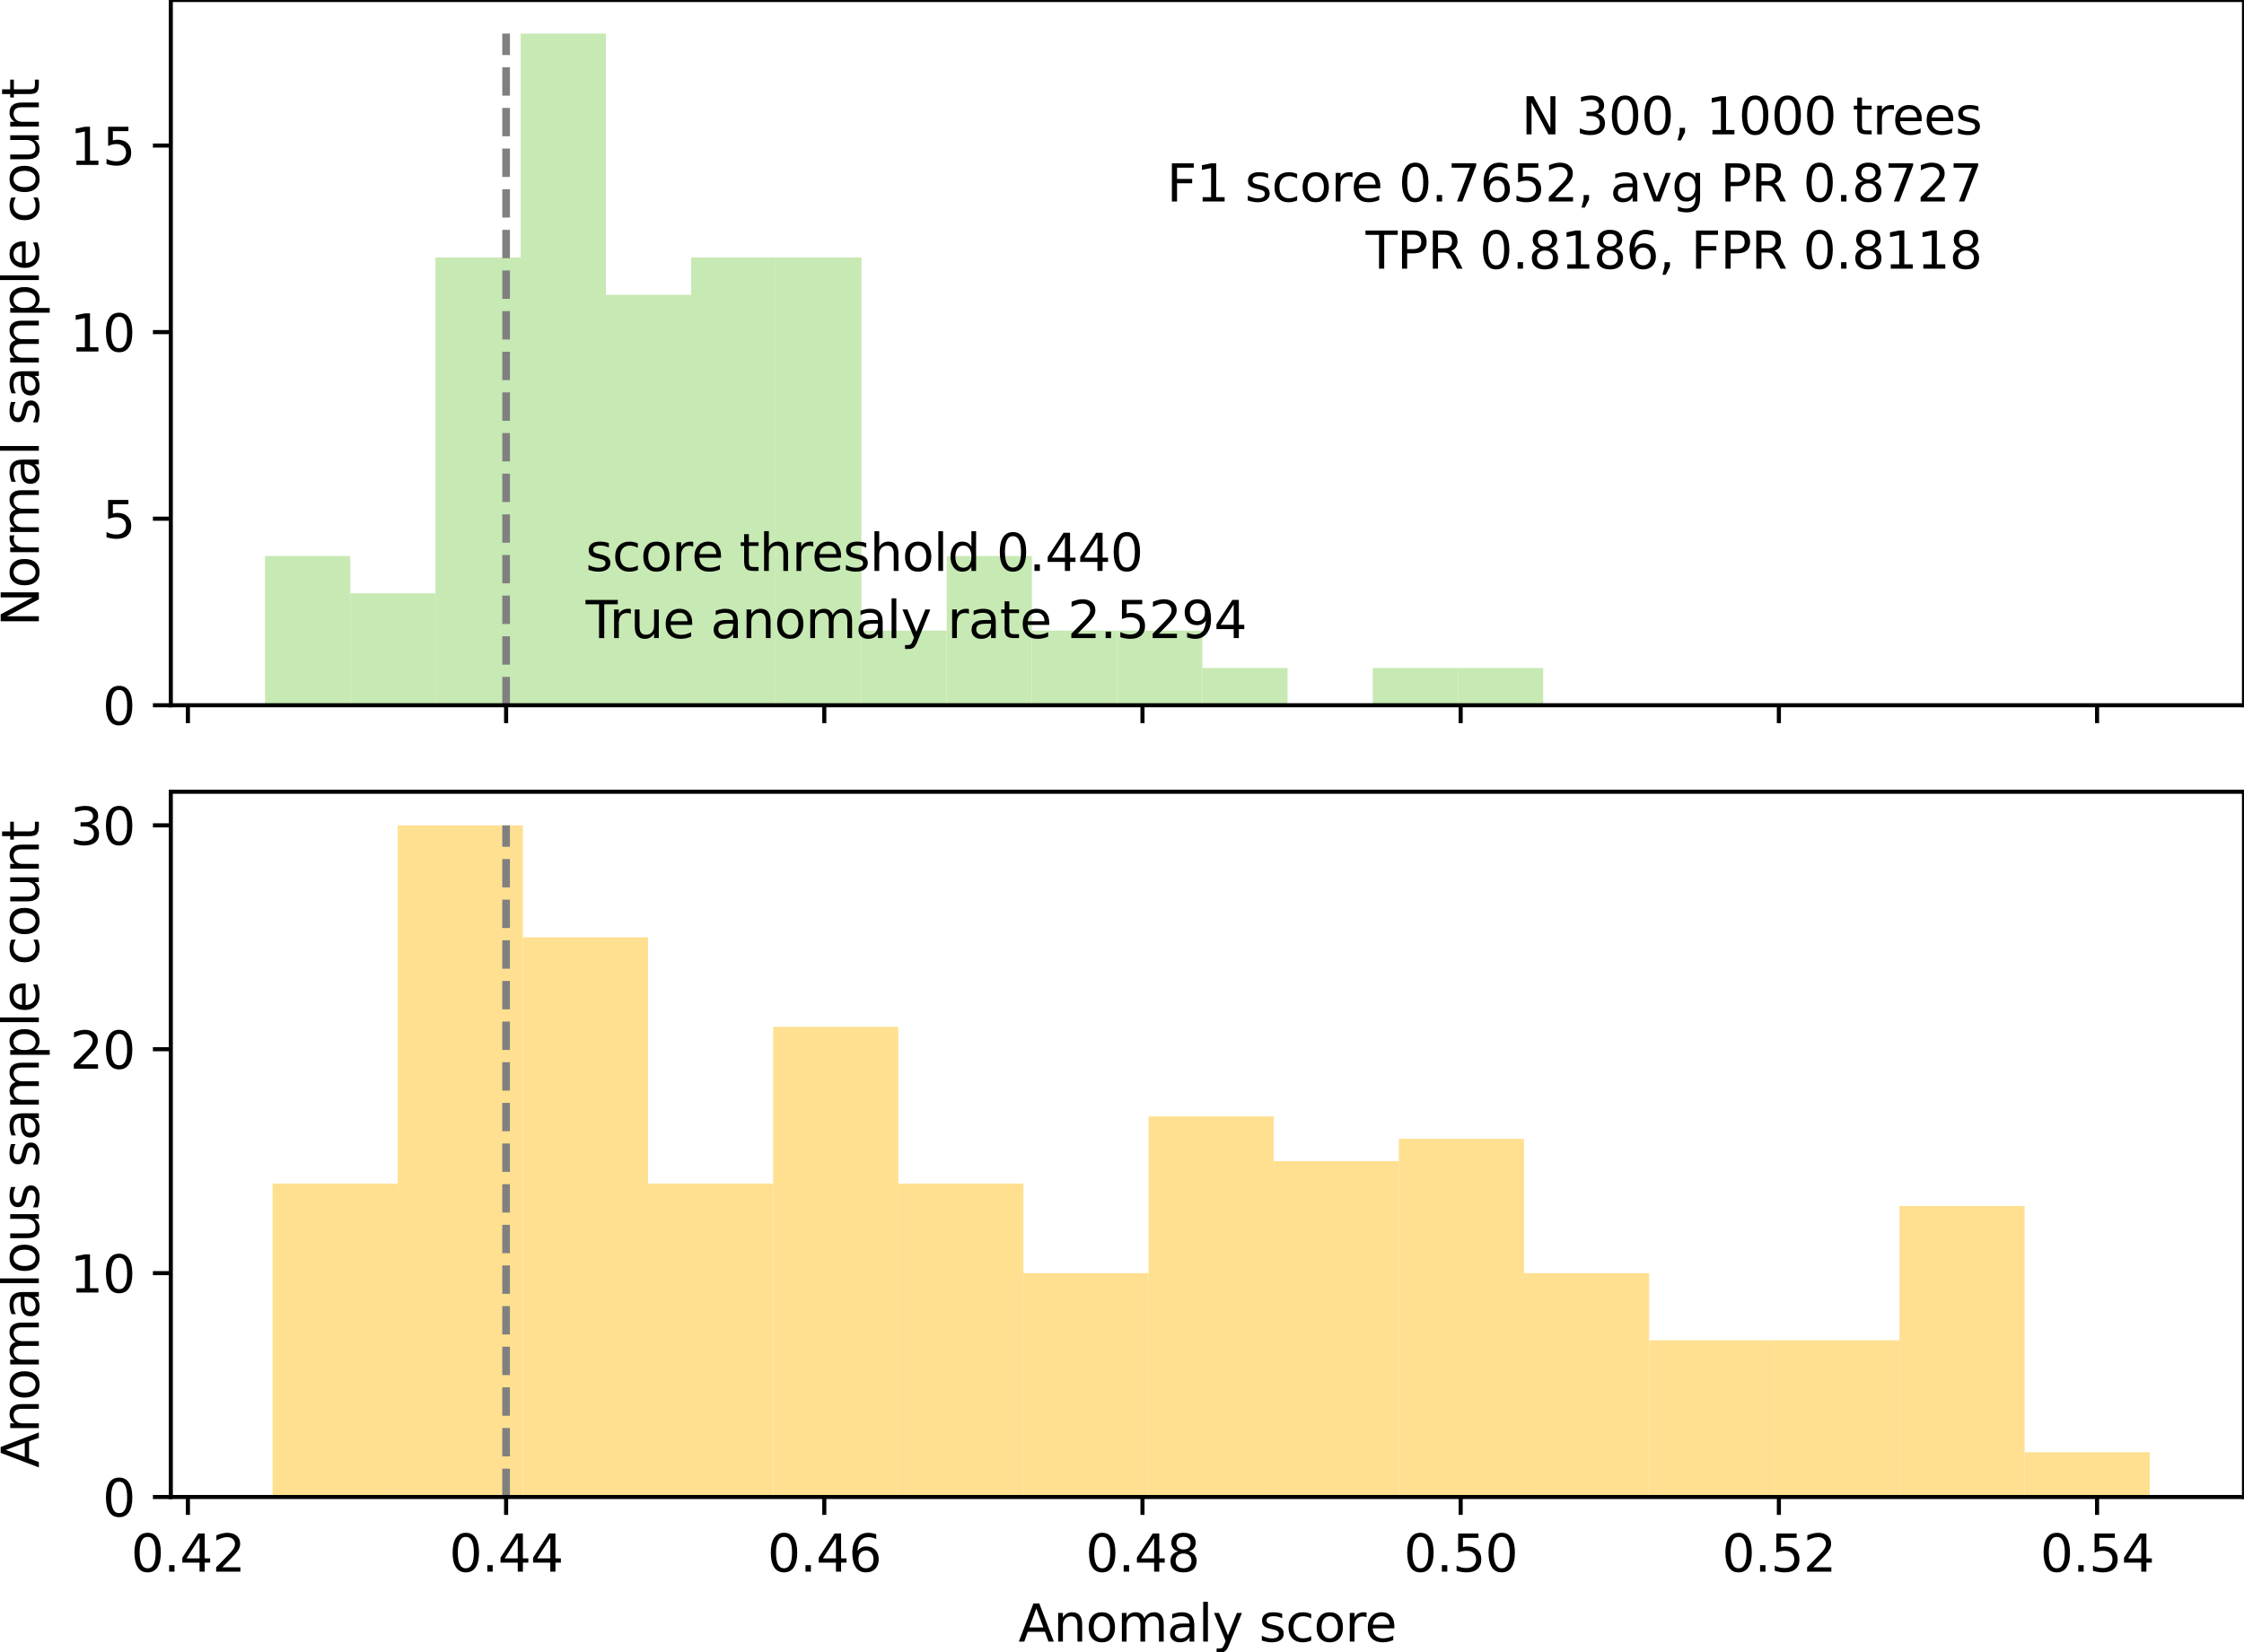 <?xml version="1.0" encoding="utf-8" standalone="no"?>
<!DOCTYPE svg PUBLIC "-//W3C//DTD SVG 1.1//EN"
  "http://www.w3.org/Graphics/SVG/1.1/DTD/svg11.dtd">
<svg xmlns:xlink="http://www.w3.org/1999/xlink" width="438.833pt" height="323.196pt" viewBox="0 0 438.833 323.196" xmlns="http://www.w3.org/2000/svg" version="1.1">
 <defs>
  <style type="text/css">*{stroke-linejoin: round; stroke-linecap: butt}</style>
 </defs>
 <g id="figure_1">
  <g id="patch_1">
   <path d="M 0 323.196 
L 438.833 323.196 
L 438.833 0 
L 0 0 
z
" style="fill: #ffffff"/>
  </g>
  <g id="axes_1">
   <g id="patch_2">
    <path d="M 33.403 137.96 
L 438.833 137.96 
L 438.833 0 
L 33.403 0 
z
" style="fill: #ffffff"/>
   </g>
   <g id="patch_3">
    <path d="M 51.832 137.96 
L 68.495 137.96 
L 68.495 108.762 
L 51.832 108.762 
z
" clip-path="url(#p8ab890751d)" style="fill: #c7e9b4"/>
   </g>
   <g id="patch_4">
    <path d="M 68.495 137.96 
L 85.158 137.96 
L 85.158 116.062 
L 68.495 116.062 
z
" clip-path="url(#p8ab890751d)" style="fill: #c7e9b4"/>
   </g>
   <g id="patch_5">
    <path d="M 85.158 137.96 
L 101.821 137.96 
L 101.821 50.366 
L 85.158 50.366 
z
" clip-path="url(#p8ab890751d)" style="fill: #c7e9b4"/>
   </g>
   <g id="patch_6">
    <path d="M 101.821 137.96 
L 118.484 137.96 
L 118.484 6.57 
L 101.821 6.57 
z
" clip-path="url(#p8ab890751d)" style="fill: #c7e9b4"/>
   </g>
   <g id="patch_7">
    <path d="M 118.484 137.96 
L 135.147 137.96 
L 135.147 57.666 
L 118.484 57.666 
z
" clip-path="url(#p8ab890751d)" style="fill: #c7e9b4"/>
   </g>
   <g id="patch_8">
    <path d="M 135.147 137.96 
L 151.811 137.96 
L 151.811 50.366 
L 135.147 50.366 
z
" clip-path="url(#p8ab890751d)" style="fill: #c7e9b4"/>
   </g>
   <g id="patch_9">
    <path d="M 151.811 137.96 
L 168.474 137.96 
L 168.474 50.366 
L 151.811 50.366 
z
" clip-path="url(#p8ab890751d)" style="fill: #c7e9b4"/>
   </g>
   <g id="patch_10">
    <path d="M 168.474 137.96 
L 185.137 137.96 
L 185.137 123.361 
L 168.474 123.361 
z
" clip-path="url(#p8ab890751d)" style="fill: #c7e9b4"/>
   </g>
   <g id="patch_11">
    <path d="M 185.137 137.96 
L 201.8 137.96 
L 201.8 108.762 
L 185.137 108.762 
z
" clip-path="url(#p8ab890751d)" style="fill: #c7e9b4"/>
   </g>
   <g id="patch_12">
    <path d="M 201.8 137.96 
L 218.463 137.96 
L 218.463 123.361 
L 201.8 123.361 
z
" clip-path="url(#p8ab890751d)" style="fill: #c7e9b4"/>
   </g>
   <g id="patch_13">
    <path d="M 218.463 137.96 
L 235.126 137.96 
L 235.126 123.361 
L 218.463 123.361 
z
" clip-path="url(#p8ab890751d)" style="fill: #c7e9b4"/>
   </g>
   <g id="patch_14">
    <path d="M 235.126 137.96 
L 251.789 137.96 
L 251.789 130.661 
L 235.126 130.661 
z
" clip-path="url(#p8ab890751d)" style="fill: #c7e9b4"/>
   </g>
   <g id="patch_15">
    <path d="M 251.789 137.96 
L 268.453 137.96 
L 268.453 137.96 
L 251.789 137.96 
z
" clip-path="url(#p8ab890751d)" style="fill: #c7e9b4"/>
   </g>
   <g id="patch_16">
    <path d="M 268.453 137.96 
L 285.116 137.96 
L 285.116 130.661 
L 268.453 130.661 
z
" clip-path="url(#p8ab890751d)" style="fill: #c7e9b4"/>
   </g>
   <g id="patch_17">
    <path d="M 285.116 137.96 
L 301.779 137.96 
L 301.779 130.661 
L 285.116 130.661 
z
" clip-path="url(#p8ab890751d)" style="fill: #c7e9b4"/>
   </g>
   <g id="matplotlib.axis_1">
    <g id="xtick_1">
     <g id="line2d_1">
      <defs>
       <path id="m0cd33e4f67" d="M 0 0 
L 0 3.5 
" style="stroke: #000000; stroke-width: 0.8"/>
      </defs>
      <g>
       <use xlink:href="#m0cd33e4f67" x="36.748" y="137.96" style="stroke: #000000; stroke-width: 0.8"/>
      </g>
     </g>
    </g>
    <g id="xtick_2">
     <g id="line2d_2">
      <g>
       <use xlink:href="#m0cd33e4f67" x="98.973" y="137.96" style="stroke: #000000; stroke-width: 0.8"/>
      </g>
     </g>
    </g>
    <g id="xtick_3">
     <g id="line2d_3">
      <g>
       <use xlink:href="#m0cd33e4f67" x="161.198" y="137.96" style="stroke: #000000; stroke-width: 0.8"/>
      </g>
     </g>
    </g>
    <g id="xtick_4">
     <g id="line2d_4">
      <g>
       <use xlink:href="#m0cd33e4f67" x="223.423" y="137.96" style="stroke: #000000; stroke-width: 0.8"/>
      </g>
     </g>
    </g>
    <g id="xtick_5">
     <g id="line2d_5">
      <g>
       <use xlink:href="#m0cd33e4f67" x="285.648" y="137.96" style="stroke: #000000; stroke-width: 0.8"/>
      </g>
     </g>
    </g>
    <g id="xtick_6">
     <g id="line2d_6">
      <g>
       <use xlink:href="#m0cd33e4f67" x="347.873" y="137.96" style="stroke: #000000; stroke-width: 0.8"/>
      </g>
     </g>
    </g>
    <g id="xtick_7">
     <g id="line2d_7">
      <g>
       <use xlink:href="#m0cd33e4f67" x="410.098" y="137.96" style="stroke: #000000; stroke-width: 0.8"/>
      </g>
     </g>
    </g>
   </g>
   <g id="matplotlib.axis_2">
    <g id="ytick_1">
     <g id="line2d_8">
      <defs>
       <path id="m32963a18e1" d="M 0 0 
L -3.5 0 
" style="stroke: #000000; stroke-width: 0.8"/>
      </defs>
      <g>
       <use xlink:href="#m32963a18e1" x="33.403" y="137.96" style="stroke: #000000; stroke-width: 0.8"/>
      </g>
     </g>
     <g id="text_1">
      <!-- 0 -->
      <g transform="translate(20.041 141.759) scale(0.1 -0.1)">
       <defs>
        <path id="DejaVuSans-30" d="M 2034 4250 
Q 1547 4250 1301 3770 
Q 1056 3291 1056 2328 
Q 1056 1369 1301 889 
Q 1547 409 2034 409 
Q 2525 409 2770 889 
Q 3016 1369 3016 2328 
Q 3016 3291 2770 3770 
Q 2525 4250 2034 4250 
z
M 2034 4750 
Q 2819 4750 3233 4129 
Q 3647 3509 3647 2328 
Q 3647 1150 3233 529 
Q 2819 -91 2034 -91 
Q 1250 -91 836 529 
Q 422 1150 422 2328 
Q 422 3509 836 4129 
Q 1250 4750 2034 4750 
z
" transform="scale(0.016)"/>
       </defs>
       <use xlink:href="#DejaVuSans-30"/>
      </g>
     </g>
    </g>
    <g id="ytick_2">
     <g id="line2d_9">
      <g>
       <use xlink:href="#m32963a18e1" x="33.403" y="101.463" style="stroke: #000000; stroke-width: 0.8"/>
      </g>
     </g>
     <g id="text_2">
      <!-- 5 -->
      <g transform="translate(20.041 105.262) scale(0.1 -0.1)">
       <defs>
        <path id="DejaVuSans-35" d="M 691 4666 
L 3169 4666 
L 3169 4134 
L 1269 4134 
L 1269 2991 
Q 1406 3038 1543 3061 
Q 1681 3084 1819 3084 
Q 2600 3084 3056 2656 
Q 3513 2228 3513 1497 
Q 3513 744 3044 326 
Q 2575 -91 1722 -91 
Q 1428 -91 1123 -41 
Q 819 9 494 109 
L 494 744 
Q 775 591 1075 516 
Q 1375 441 1709 441 
Q 2250 441 2565 725 
Q 2881 1009 2881 1497 
Q 2881 1984 2565 2268 
Q 2250 2553 1709 2553 
Q 1456 2553 1204 2497 
Q 953 2441 691 2322 
L 691 4666 
z
" transform="scale(0.016)"/>
       </defs>
       <use xlink:href="#DejaVuSans-35"/>
      </g>
     </g>
    </g>
    <g id="ytick_3">
     <g id="line2d_10">
      <g>
       <use xlink:href="#m32963a18e1" x="33.403" y="64.965" style="stroke: #000000; stroke-width: 0.8"/>
      </g>
     </g>
     <g id="text_3">
      <!-- 10 -->
      <g transform="translate(13.678 68.765) scale(0.1 -0.1)">
       <defs>
        <path id="DejaVuSans-31" d="M 794 531 
L 1825 531 
L 1825 4091 
L 703 3866 
L 703 4441 
L 1819 4666 
L 2450 4666 
L 2450 531 
L 3481 531 
L 3481 0 
L 794 0 
L 794 531 
z
" transform="scale(0.016)"/>
       </defs>
       <use xlink:href="#DejaVuSans-31"/>
       <use xlink:href="#DejaVuSans-30" x="63.623"/>
      </g>
     </g>
    </g>
    <g id="ytick_4">
     <g id="line2d_11">
      <g>
       <use xlink:href="#m32963a18e1" x="33.403" y="28.468" style="stroke: #000000; stroke-width: 0.8"/>
      </g>
     </g>
     <g id="text_4">
      <!-- 15 -->
      <g transform="translate(13.678 32.267) scale(0.1 -0.1)">
       <use xlink:href="#DejaVuSans-31"/>
       <use xlink:href="#DejaVuSans-35" x="63.623"/>
      </g>
     </g>
    </g>
    <g id="text_5">
     <!-- Normal sample count -->
     <g transform="translate(7.598 122.535) rotate(-90) scale(0.1 -0.1)">
      <defs>
       <path id="DejaVuSans-4e" d="M 628 4666 
L 1478 4666 
L 3547 763 
L 3547 4666 
L 4159 4666 
L 4159 0 
L 3309 0 
L 1241 3903 
L 1241 0 
L 628 0 
L 628 4666 
z
" transform="scale(0.016)"/>
       <path id="DejaVuSans-6f" d="M 1959 3097 
Q 1497 3097 1228 2736 
Q 959 2375 959 1747 
Q 959 1119 1226 758 
Q 1494 397 1959 397 
Q 2419 397 2687 759 
Q 2956 1122 2956 1747 
Q 2956 2369 2687 2733 
Q 2419 3097 1959 3097 
z
M 1959 3584 
Q 2709 3584 3137 3096 
Q 3566 2609 3566 1747 
Q 3566 888 3137 398 
Q 2709 -91 1959 -91 
Q 1206 -91 779 398 
Q 353 888 353 1747 
Q 353 2609 779 3096 
Q 1206 3584 1959 3584 
z
" transform="scale(0.016)"/>
       <path id="DejaVuSans-72" d="M 2631 2963 
Q 2534 3019 2420 3045 
Q 2306 3072 2169 3072 
Q 1681 3072 1420 2755 
Q 1159 2438 1159 1844 
L 1159 0 
L 581 0 
L 581 3500 
L 1159 3500 
L 1159 2956 
Q 1341 3275 1631 3429 
Q 1922 3584 2338 3584 
Q 2397 3584 2469 3576 
Q 2541 3569 2628 3553 
L 2631 2963 
z
" transform="scale(0.016)"/>
       <path id="DejaVuSans-6d" d="M 3328 2828 
Q 3544 3216 3844 3400 
Q 4144 3584 4550 3584 
Q 5097 3584 5394 3201 
Q 5691 2819 5691 2113 
L 5691 0 
L 5113 0 
L 5113 2094 
Q 5113 2597 4934 2840 
Q 4756 3084 4391 3084 
Q 3944 3084 3684 2787 
Q 3425 2491 3425 1978 
L 3425 0 
L 2847 0 
L 2847 2094 
Q 2847 2600 2669 2842 
Q 2491 3084 2119 3084 
Q 1678 3084 1418 2786 
Q 1159 2488 1159 1978 
L 1159 0 
L 581 0 
L 581 3500 
L 1159 3500 
L 1159 2956 
Q 1356 3278 1631 3431 
Q 1906 3584 2284 3584 
Q 2666 3584 2933 3390 
Q 3200 3197 3328 2828 
z
" transform="scale(0.016)"/>
       <path id="DejaVuSans-61" d="M 2194 1759 
Q 1497 1759 1228 1600 
Q 959 1441 959 1056 
Q 959 750 1161 570 
Q 1363 391 1709 391 
Q 2188 391 2477 730 
Q 2766 1069 2766 1631 
L 2766 1759 
L 2194 1759 
z
M 3341 1997 
L 3341 0 
L 2766 0 
L 2766 531 
Q 2569 213 2275 61 
Q 1981 -91 1556 -91 
Q 1019 -91 701 211 
Q 384 513 384 1019 
Q 384 1609 779 1909 
Q 1175 2209 1959 2209 
L 2766 2209 
L 2766 2266 
Q 2766 2663 2505 2880 
Q 2244 3097 1772 3097 
Q 1472 3097 1187 3025 
Q 903 2953 641 2809 
L 641 3341 
Q 956 3463 1253 3523 
Q 1550 3584 1831 3584 
Q 2591 3584 2966 3190 
Q 3341 2797 3341 1997 
z
" transform="scale(0.016)"/>
       <path id="DejaVuSans-6c" d="M 603 4863 
L 1178 4863 
L 1178 0 
L 603 0 
L 603 4863 
z
" transform="scale(0.016)"/>
       <path id="DejaVuSans-20" transform="scale(0.016)"/>
       <path id="DejaVuSans-73" d="M 2834 3397 
L 2834 2853 
Q 2591 2978 2328 3040 
Q 2066 3103 1784 3103 
Q 1356 3103 1142 2972 
Q 928 2841 928 2578 
Q 928 2378 1081 2264 
Q 1234 2150 1697 2047 
L 1894 2003 
Q 2506 1872 2764 1633 
Q 3022 1394 3022 966 
Q 3022 478 2636 193 
Q 2250 -91 1575 -91 
Q 1294 -91 989 -36 
Q 684 19 347 128 
L 347 722 
Q 666 556 975 473 
Q 1284 391 1588 391 
Q 1994 391 2212 530 
Q 2431 669 2431 922 
Q 2431 1156 2273 1281 
Q 2116 1406 1581 1522 
L 1381 1569 
Q 847 1681 609 1914 
Q 372 2147 372 2553 
Q 372 3047 722 3315 
Q 1072 3584 1716 3584 
Q 2034 3584 2315 3537 
Q 2597 3491 2834 3397 
z
" transform="scale(0.016)"/>
       <path id="DejaVuSans-70" d="M 1159 525 
L 1159 -1331 
L 581 -1331 
L 581 3500 
L 1159 3500 
L 1159 2969 
Q 1341 3281 1617 3432 
Q 1894 3584 2278 3584 
Q 2916 3584 3314 3078 
Q 3713 2572 3713 1747 
Q 3713 922 3314 415 
Q 2916 -91 2278 -91 
Q 1894 -91 1617 61 
Q 1341 213 1159 525 
z
M 3116 1747 
Q 3116 2381 2855 2742 
Q 2594 3103 2138 3103 
Q 1681 3103 1420 2742 
Q 1159 2381 1159 1747 
Q 1159 1113 1420 752 
Q 1681 391 2138 391 
Q 2594 391 2855 752 
Q 3116 1113 3116 1747 
z
" transform="scale(0.016)"/>
       <path id="DejaVuSans-65" d="M 3597 1894 
L 3597 1613 
L 953 1613 
Q 991 1019 1311 708 
Q 1631 397 2203 397 
Q 2534 397 2845 478 
Q 3156 559 3463 722 
L 3463 178 
Q 3153 47 2828 -22 
Q 2503 -91 2169 -91 
Q 1331 -91 842 396 
Q 353 884 353 1716 
Q 353 2575 817 3079 
Q 1281 3584 2069 3584 
Q 2775 3584 3186 3129 
Q 3597 2675 3597 1894 
z
M 3022 2063 
Q 3016 2534 2758 2815 
Q 2500 3097 2075 3097 
Q 1594 3097 1305 2825 
Q 1016 2553 972 2059 
L 3022 2063 
z
" transform="scale(0.016)"/>
       <path id="DejaVuSans-63" d="M 3122 3366 
L 3122 2828 
Q 2878 2963 2633 3030 
Q 2388 3097 2138 3097 
Q 1578 3097 1268 2742 
Q 959 2388 959 1747 
Q 959 1106 1268 751 
Q 1578 397 2138 397 
Q 2388 397 2633 464 
Q 2878 531 3122 666 
L 3122 134 
Q 2881 22 2623 -34 
Q 2366 -91 2075 -91 
Q 1284 -91 818 406 
Q 353 903 353 1747 
Q 353 2603 823 3093 
Q 1294 3584 2113 3584 
Q 2378 3584 2631 3529 
Q 2884 3475 3122 3366 
z
" transform="scale(0.016)"/>
       <path id="DejaVuSans-75" d="M 544 1381 
L 544 3500 
L 1119 3500 
L 1119 1403 
Q 1119 906 1312 657 
Q 1506 409 1894 409 
Q 2359 409 2629 706 
Q 2900 1003 2900 1516 
L 2900 3500 
L 3475 3500 
L 3475 0 
L 2900 0 
L 2900 538 
Q 2691 219 2414 64 
Q 2138 -91 1772 -91 
Q 1169 -91 856 284 
Q 544 659 544 1381 
z
M 1991 3584 
L 1991 3584 
z
" transform="scale(0.016)"/>
       <path id="DejaVuSans-6e" d="M 3513 2113 
L 3513 0 
L 2938 0 
L 2938 2094 
Q 2938 2591 2744 2837 
Q 2550 3084 2163 3084 
Q 1697 3084 1428 2787 
Q 1159 2491 1159 1978 
L 1159 0 
L 581 0 
L 581 3500 
L 1159 3500 
L 1159 2956 
Q 1366 3272 1645 3428 
Q 1925 3584 2291 3584 
Q 2894 3584 3203 3211 
Q 3513 2838 3513 2113 
z
" transform="scale(0.016)"/>
       <path id="DejaVuSans-74" d="M 1172 4494 
L 1172 3500 
L 2356 3500 
L 2356 3053 
L 1172 3053 
L 1172 1153 
Q 1172 725 1289 603 
Q 1406 481 1766 481 
L 2356 481 
L 2356 0 
L 1766 0 
Q 1100 0 847 248 
Q 594 497 594 1153 
L 594 3053 
L 172 3053 
L 172 3500 
L 594 3500 
L 594 4494 
L 1172 4494 
z
" transform="scale(0.016)"/>
      </defs>
      <use xlink:href="#DejaVuSans-4e"/>
      <use xlink:href="#DejaVuSans-6f" x="74.805"/>
      <use xlink:href="#DejaVuSans-72" x="135.986"/>
      <use xlink:href="#DejaVuSans-6d" x="175.35"/>
      <use xlink:href="#DejaVuSans-61" x="272.762"/>
      <use xlink:href="#DejaVuSans-6c" x="334.041"/>
      <use xlink:href="#DejaVuSans-20" x="361.824"/>
      <use xlink:href="#DejaVuSans-73" x="393.611"/>
      <use xlink:href="#DejaVuSans-61" x="445.711"/>
      <use xlink:href="#DejaVuSans-6d" x="506.99"/>
      <use xlink:href="#DejaVuSans-70" x="604.402"/>
      <use xlink:href="#DejaVuSans-6c" x="667.879"/>
      <use xlink:href="#DejaVuSans-65" x="695.662"/>
      <use xlink:href="#DejaVuSans-20" x="757.186"/>
      <use xlink:href="#DejaVuSans-63" x="788.973"/>
      <use xlink:href="#DejaVuSans-6f" x="843.953"/>
      <use xlink:href="#DejaVuSans-75" x="905.135"/>
      <use xlink:href="#DejaVuSans-6e" x="968.514"/>
      <use xlink:href="#DejaVuSans-74" x="1031.893"/>
     </g>
    </g>
   </g>
   <g id="line2d_12">
    <path d="M 98.973 137.96 
L 98.973 6.57 
" clip-path="url(#p8ab890751d)" style="fill: none; stroke-dasharray: 5.55,2.4; stroke-dashoffset: 0; stroke: #808080; stroke-width: 1.5"/>
   </g>
   <g id="patch_18">
    <path d="M 33.403 137.96 
L 33.403 0 
" style="fill: none; stroke: #000000; stroke-width: 0.8; stroke-linejoin: miter; stroke-linecap: square"/>
   </g>
   <g id="patch_19">
    <path d="M 438.833 137.96 
L 438.833 0 
" style="fill: none; stroke: #000000; stroke-width: 0.8; stroke-linejoin: miter; stroke-linecap: square"/>
   </g>
   <g id="patch_20">
    <path d="M 33.403 137.96 
L 438.833 137.96 
" style="fill: none; stroke: #000000; stroke-width: 0.8; stroke-linejoin: miter; stroke-linecap: square"/>
   </g>
   <g id="patch_21">
    <path d="M 33.403 0 
L 438.833 0 
" style="fill: none; stroke: #000000; stroke-width: 0.8; stroke-linejoin: miter; stroke-linecap: square"/>
   </g>
   <g id="text_6">
    <!-- N 300, 1000 trees -->
    <g transform="translate(297.516 26.278) scale(0.1 -0.1)">
     <defs>
      <path id="DejaVuSans-33" d="M 2597 2516 
Q 3050 2419 3304 2112 
Q 3559 1806 3559 1356 
Q 3559 666 3084 287 
Q 2609 -91 1734 -91 
Q 1441 -91 1130 -33 
Q 819 25 488 141 
L 488 750 
Q 750 597 1062 519 
Q 1375 441 1716 441 
Q 2309 441 2620 675 
Q 2931 909 2931 1356 
Q 2931 1769 2642 2001 
Q 2353 2234 1838 2234 
L 1294 2234 
L 1294 2753 
L 1863 2753 
Q 2328 2753 2575 2939 
Q 2822 3125 2822 3475 
Q 2822 3834 2567 4026 
Q 2313 4219 1838 4219 
Q 1578 4219 1281 4162 
Q 984 4106 628 3988 
L 628 4550 
Q 988 4650 1302 4700 
Q 1616 4750 1894 4750 
Q 2613 4750 3031 4423 
Q 3450 4097 3450 3541 
Q 3450 3153 3228 2886 
Q 3006 2619 2597 2516 
z
" transform="scale(0.016)"/>
      <path id="DejaVuSans-2c" d="M 750 794 
L 1409 794 
L 1409 256 
L 897 -744 
L 494 -744 
L 750 256 
L 750 794 
z
" transform="scale(0.016)"/>
     </defs>
     <use xlink:href="#DejaVuSans-4e"/>
     <use xlink:href="#DejaVuSans-20" x="74.805"/>
     <use xlink:href="#DejaVuSans-33" x="106.592"/>
     <use xlink:href="#DejaVuSans-30" x="170.215"/>
     <use xlink:href="#DejaVuSans-30" x="233.838"/>
     <use xlink:href="#DejaVuSans-2c" x="297.461"/>
     <use xlink:href="#DejaVuSans-20" x="329.248"/>
     <use xlink:href="#DejaVuSans-31" x="361.035"/>
     <use xlink:href="#DejaVuSans-30" x="424.658"/>
     <use xlink:href="#DejaVuSans-30" x="488.281"/>
     <use xlink:href="#DejaVuSans-30" x="551.904"/>
     <use xlink:href="#DejaVuSans-20" x="615.527"/>
     <use xlink:href="#DejaVuSans-74" x="647.314"/>
     <use xlink:href="#DejaVuSans-72" x="686.523"/>
     <use xlink:href="#DejaVuSans-65" x="725.387"/>
     <use xlink:href="#DejaVuSans-65" x="786.91"/>
     <use xlink:href="#DejaVuSans-73" x="848.434"/>
    </g>
   </g>
   <g id="text_7">
    <!-- F1 score 0.7652, avg PR 0.8727 -->
    <g transform="translate(228.166 39.417) scale(0.1 -0.1)">
     <defs>
      <path id="DejaVuSans-46" d="M 628 4666 
L 3309 4666 
L 3309 4134 
L 1259 4134 
L 1259 2759 
L 3109 2759 
L 3109 2228 
L 1259 2228 
L 1259 0 
L 628 0 
L 628 4666 
z
" transform="scale(0.016)"/>
      <path id="DejaVuSans-2e" d="M 684 794 
L 1344 794 
L 1344 0 
L 684 0 
L 684 794 
z
" transform="scale(0.016)"/>
      <path id="DejaVuSans-37" d="M 525 4666 
L 3525 4666 
L 3525 4397 
L 1831 0 
L 1172 0 
L 2766 4134 
L 525 4134 
L 525 4666 
z
" transform="scale(0.016)"/>
      <path id="DejaVuSans-36" d="M 2113 2584 
Q 1688 2584 1439 2293 
Q 1191 2003 1191 1497 
Q 1191 994 1439 701 
Q 1688 409 2113 409 
Q 2538 409 2786 701 
Q 3034 994 3034 1497 
Q 3034 2003 2786 2293 
Q 2538 2584 2113 2584 
z
M 3366 4563 
L 3366 3988 
Q 3128 4100 2886 4159 
Q 2644 4219 2406 4219 
Q 1781 4219 1451 3797 
Q 1122 3375 1075 2522 
Q 1259 2794 1537 2939 
Q 1816 3084 2150 3084 
Q 2853 3084 3261 2657 
Q 3669 2231 3669 1497 
Q 3669 778 3244 343 
Q 2819 -91 2113 -91 
Q 1303 -91 875 529 
Q 447 1150 447 2328 
Q 447 3434 972 4092 
Q 1497 4750 2381 4750 
Q 2619 4750 2861 4703 
Q 3103 4656 3366 4563 
z
" transform="scale(0.016)"/>
      <path id="DejaVuSans-32" d="M 1228 531 
L 3431 531 
L 3431 0 
L 469 0 
L 469 531 
Q 828 903 1448 1529 
Q 2069 2156 2228 2338 
Q 2531 2678 2651 2914 
Q 2772 3150 2772 3378 
Q 2772 3750 2511 3984 
Q 2250 4219 1831 4219 
Q 1534 4219 1204 4116 
Q 875 4013 500 3803 
L 500 4441 
Q 881 4594 1212 4672 
Q 1544 4750 1819 4750 
Q 2544 4750 2975 4387 
Q 3406 4025 3406 3419 
Q 3406 3131 3298 2873 
Q 3191 2616 2906 2266 
Q 2828 2175 2409 1742 
Q 1991 1309 1228 531 
z
" transform="scale(0.016)"/>
      <path id="DejaVuSans-76" d="M 191 3500 
L 800 3500 
L 1894 563 
L 2988 3500 
L 3597 3500 
L 2284 0 
L 1503 0 
L 191 3500 
z
" transform="scale(0.016)"/>
      <path id="DejaVuSans-67" d="M 2906 1791 
Q 2906 2416 2648 2759 
Q 2391 3103 1925 3103 
Q 1463 3103 1205 2759 
Q 947 2416 947 1791 
Q 947 1169 1205 825 
Q 1463 481 1925 481 
Q 2391 481 2648 825 
Q 2906 1169 2906 1791 
z
M 3481 434 
Q 3481 -459 3084 -895 
Q 2688 -1331 1869 -1331 
Q 1566 -1331 1297 -1286 
Q 1028 -1241 775 -1147 
L 775 -588 
Q 1028 -725 1275 -790 
Q 1522 -856 1778 -856 
Q 2344 -856 2625 -561 
Q 2906 -266 2906 331 
L 2906 616 
Q 2728 306 2450 153 
Q 2172 0 1784 0 
Q 1141 0 747 490 
Q 353 981 353 1791 
Q 353 2603 747 3093 
Q 1141 3584 1784 3584 
Q 2172 3584 2450 3431 
Q 2728 3278 2906 2969 
L 2906 3500 
L 3481 3500 
L 3481 434 
z
" transform="scale(0.016)"/>
      <path id="DejaVuSans-50" d="M 1259 4147 
L 1259 2394 
L 2053 2394 
Q 2494 2394 2734 2622 
Q 2975 2850 2975 3272 
Q 2975 3691 2734 3919 
Q 2494 4147 2053 4147 
L 1259 4147 
z
M 628 4666 
L 2053 4666 
Q 2838 4666 3239 4311 
Q 3641 3956 3641 3272 
Q 3641 2581 3239 2228 
Q 2838 1875 2053 1875 
L 1259 1875 
L 1259 0 
L 628 0 
L 628 4666 
z
" transform="scale(0.016)"/>
      <path id="DejaVuSans-52" d="M 2841 2188 
Q 3044 2119 3236 1894 
Q 3428 1669 3622 1275 
L 4263 0 
L 3584 0 
L 2988 1197 
Q 2756 1666 2539 1819 
Q 2322 1972 1947 1972 
L 1259 1972 
L 1259 0 
L 628 0 
L 628 4666 
L 2053 4666 
Q 2853 4666 3247 4331 
Q 3641 3997 3641 3322 
Q 3641 2881 3436 2590 
Q 3231 2300 2841 2188 
z
M 1259 4147 
L 1259 2491 
L 2053 2491 
Q 2509 2491 2742 2702 
Q 2975 2913 2975 3322 
Q 2975 3731 2742 3939 
Q 2509 4147 2053 4147 
L 1259 4147 
z
" transform="scale(0.016)"/>
      <path id="DejaVuSans-38" d="M 2034 2216 
Q 1584 2216 1326 1975 
Q 1069 1734 1069 1313 
Q 1069 891 1326 650 
Q 1584 409 2034 409 
Q 2484 409 2743 651 
Q 3003 894 3003 1313 
Q 3003 1734 2745 1975 
Q 2488 2216 2034 2216 
z
M 1403 2484 
Q 997 2584 770 2862 
Q 544 3141 544 3541 
Q 544 4100 942 4425 
Q 1341 4750 2034 4750 
Q 2731 4750 3128 4425 
Q 3525 4100 3525 3541 
Q 3525 3141 3298 2862 
Q 3072 2584 2669 2484 
Q 3125 2378 3379 2068 
Q 3634 1759 3634 1313 
Q 3634 634 3220 271 
Q 2806 -91 2034 -91 
Q 1263 -91 848 271 
Q 434 634 434 1313 
Q 434 1759 690 2068 
Q 947 2378 1403 2484 
z
M 1172 3481 
Q 1172 3119 1398 2916 
Q 1625 2713 2034 2713 
Q 2441 2713 2670 2916 
Q 2900 3119 2900 3481 
Q 2900 3844 2670 4047 
Q 2441 4250 2034 4250 
Q 1625 4250 1398 4047 
Q 1172 3844 1172 3481 
z
" transform="scale(0.016)"/>
     </defs>
     <use xlink:href="#DejaVuSans-46"/>
     <use xlink:href="#DejaVuSans-31" x="57.52"/>
     <use xlink:href="#DejaVuSans-20" x="121.143"/>
     <use xlink:href="#DejaVuSans-73" x="152.93"/>
     <use xlink:href="#DejaVuSans-63" x="205.029"/>
     <use xlink:href="#DejaVuSans-6f" x="260.01"/>
     <use xlink:href="#DejaVuSans-72" x="321.191"/>
     <use xlink:href="#DejaVuSans-65" x="360.055"/>
     <use xlink:href="#DejaVuSans-20" x="421.578"/>
     <use xlink:href="#DejaVuSans-30" x="453.365"/>
     <use xlink:href="#DejaVuSans-2e" x="516.988"/>
     <use xlink:href="#DejaVuSans-37" x="548.775"/>
     <use xlink:href="#DejaVuSans-36" x="612.398"/>
     <use xlink:href="#DejaVuSans-35" x="676.021"/>
     <use xlink:href="#DejaVuSans-32" x="739.645"/>
     <use xlink:href="#DejaVuSans-2c" x="803.268"/>
     <use xlink:href="#DejaVuSans-20" x="835.055"/>
     <use xlink:href="#DejaVuSans-61" x="866.842"/>
     <use xlink:href="#DejaVuSans-76" x="928.121"/>
     <use xlink:href="#DejaVuSans-67" x="987.301"/>
     <use xlink:href="#DejaVuSans-20" x="1050.777"/>
     <use xlink:href="#DejaVuSans-50" x="1082.564"/>
     <use xlink:href="#DejaVuSans-52" x="1142.867"/>
     <use xlink:href="#DejaVuSans-20" x="1212.35"/>
     <use xlink:href="#DejaVuSans-30" x="1244.137"/>
     <use xlink:href="#DejaVuSans-2e" x="1307.76"/>
     <use xlink:href="#DejaVuSans-38" x="1339.547"/>
     <use xlink:href="#DejaVuSans-37" x="1403.17"/>
     <use xlink:href="#DejaVuSans-32" x="1466.793"/>
     <use xlink:href="#DejaVuSans-37" x="1530.416"/>
    </g>
   </g>
   <g id="text_8">
    <!-- TPR 0.8186, FPR 0.8118 -->
    <g transform="translate(267.06 52.556) scale(0.1 -0.1)">
     <defs>
      <path id="DejaVuSans-54" d="M -19 4666 
L 3928 4666 
L 3928 4134 
L 2272 4134 
L 2272 0 
L 1638 0 
L 1638 4134 
L -19 4134 
L -19 4666 
z
" transform="scale(0.016)"/>
     </defs>
     <use xlink:href="#DejaVuSans-54"/>
     <use xlink:href="#DejaVuSans-50" x="61.084"/>
     <use xlink:href="#DejaVuSans-52" x="121.387"/>
     <use xlink:href="#DejaVuSans-20" x="190.869"/>
     <use xlink:href="#DejaVuSans-30" x="222.656"/>
     <use xlink:href="#DejaVuSans-2e" x="286.279"/>
     <use xlink:href="#DejaVuSans-38" x="318.066"/>
     <use xlink:href="#DejaVuSans-31" x="381.689"/>
     <use xlink:href="#DejaVuSans-38" x="445.312"/>
     <use xlink:href="#DejaVuSans-36" x="508.936"/>
     <use xlink:href="#DejaVuSans-2c" x="572.559"/>
     <use xlink:href="#DejaVuSans-20" x="604.346"/>
     <use xlink:href="#DejaVuSans-46" x="636.133"/>
     <use xlink:href="#DejaVuSans-50" x="693.652"/>
     <use xlink:href="#DejaVuSans-52" x="753.955"/>
     <use xlink:href="#DejaVuSans-20" x="823.438"/>
     <use xlink:href="#DejaVuSans-30" x="855.225"/>
     <use xlink:href="#DejaVuSans-2e" x="918.848"/>
     <use xlink:href="#DejaVuSans-38" x="950.635"/>
     <use xlink:href="#DejaVuSans-31" x="1014.258"/>
     <use xlink:href="#DejaVuSans-31" x="1077.881"/>
     <use xlink:href="#DejaVuSans-38" x="1141.504"/>
    </g>
   </g>
   <g id="text_9">
    <!-- score threshold 0.440 -->
    <g transform="translate(114.529 111.682) scale(0.1 -0.1)">
     <defs>
      <path id="DejaVuSans-68" d="M 3513 2113 
L 3513 0 
L 2938 0 
L 2938 2094 
Q 2938 2591 2744 2837 
Q 2550 3084 2163 3084 
Q 1697 3084 1428 2787 
Q 1159 2491 1159 1978 
L 1159 0 
L 581 0 
L 581 4863 
L 1159 4863 
L 1159 2956 
Q 1366 3272 1645 3428 
Q 1925 3584 2291 3584 
Q 2894 3584 3203 3211 
Q 3513 2838 3513 2113 
z
" transform="scale(0.016)"/>
      <path id="DejaVuSans-64" d="M 2906 2969 
L 2906 4863 
L 3481 4863 
L 3481 0 
L 2906 0 
L 2906 525 
Q 2725 213 2448 61 
Q 2172 -91 1784 -91 
Q 1150 -91 751 415 
Q 353 922 353 1747 
Q 353 2572 751 3078 
Q 1150 3584 1784 3584 
Q 2172 3584 2448 3432 
Q 2725 3281 2906 2969 
z
M 947 1747 
Q 947 1113 1208 752 
Q 1469 391 1925 391 
Q 2381 391 2643 752 
Q 2906 1113 2906 1747 
Q 2906 2381 2643 2742 
Q 2381 3103 1925 3103 
Q 1469 3103 1208 2742 
Q 947 2381 947 1747 
z
" transform="scale(0.016)"/>
      <path id="DejaVuSans-34" d="M 2419 4116 
L 825 1625 
L 2419 1625 
L 2419 4116 
z
M 2253 4666 
L 3047 4666 
L 3047 1625 
L 3713 1625 
L 3713 1100 
L 3047 1100 
L 3047 0 
L 2419 0 
L 2419 1100 
L 313 1100 
L 313 1709 
L 2253 4666 
z
" transform="scale(0.016)"/>
     </defs>
     <use xlink:href="#DejaVuSans-73"/>
     <use xlink:href="#DejaVuSans-63" x="52.1"/>
     <use xlink:href="#DejaVuSans-6f" x="107.08"/>
     <use xlink:href="#DejaVuSans-72" x="168.262"/>
     <use xlink:href="#DejaVuSans-65" x="207.125"/>
     <use xlink:href="#DejaVuSans-20" x="268.648"/>
     <use xlink:href="#DejaVuSans-74" x="300.436"/>
     <use xlink:href="#DejaVuSans-68" x="339.645"/>
     <use xlink:href="#DejaVuSans-72" x="403.023"/>
     <use xlink:href="#DejaVuSans-65" x="441.887"/>
     <use xlink:href="#DejaVuSans-73" x="503.41"/>
     <use xlink:href="#DejaVuSans-68" x="555.51"/>
     <use xlink:href="#DejaVuSans-6f" x="618.889"/>
     <use xlink:href="#DejaVuSans-6c" x="680.07"/>
     <use xlink:href="#DejaVuSans-64" x="707.854"/>
     <use xlink:href="#DejaVuSans-20" x="771.33"/>
     <use xlink:href="#DejaVuSans-30" x="803.117"/>
     <use xlink:href="#DejaVuSans-2e" x="866.74"/>
     <use xlink:href="#DejaVuSans-34" x="898.527"/>
     <use xlink:href="#DejaVuSans-34" x="962.15"/>
     <use xlink:href="#DejaVuSans-30" x="1025.773"/>
    </g>
   </g>
   <g id="text_10">
    <!-- True anomaly rate 2.5294 -->
    <g transform="translate(114.529 124.821) scale(0.1 -0.1)">
     <defs>
      <path id="DejaVuSans-79" d="M 2059 -325 
Q 1816 -950 1584 -1140 
Q 1353 -1331 966 -1331 
L 506 -1331 
L 506 -850 
L 844 -850 
Q 1081 -850 1212 -737 
Q 1344 -625 1503 -206 
L 1606 56 
L 191 3500 
L 800 3500 
L 1894 763 
L 2988 3500 
L 3597 3500 
L 2059 -325 
z
" transform="scale(0.016)"/>
      <path id="DejaVuSans-39" d="M 703 97 
L 703 672 
Q 941 559 1184 500 
Q 1428 441 1663 441 
Q 2288 441 2617 861 
Q 2947 1281 2994 2138 
Q 2813 1869 2534 1725 
Q 2256 1581 1919 1581 
Q 1219 1581 811 2004 
Q 403 2428 403 3163 
Q 403 3881 828 4315 
Q 1253 4750 1959 4750 
Q 2769 4750 3195 4129 
Q 3622 3509 3622 2328 
Q 3622 1225 3098 567 
Q 2575 -91 1691 -91 
Q 1453 -91 1209 -44 
Q 966 3 703 97 
z
M 1959 2075 
Q 2384 2075 2632 2365 
Q 2881 2656 2881 3163 
Q 2881 3666 2632 3958 
Q 2384 4250 1959 4250 
Q 1534 4250 1286 3958 
Q 1038 3666 1038 3163 
Q 1038 2656 1286 2365 
Q 1534 2075 1959 2075 
z
" transform="scale(0.016)"/>
     </defs>
     <use xlink:href="#DejaVuSans-54"/>
     <use xlink:href="#DejaVuSans-72" x="46.334"/>
     <use xlink:href="#DejaVuSans-75" x="87.447"/>
     <use xlink:href="#DejaVuSans-65" x="150.826"/>
     <use xlink:href="#DejaVuSans-20" x="212.35"/>
     <use xlink:href="#DejaVuSans-61" x="244.137"/>
     <use xlink:href="#DejaVuSans-6e" x="305.416"/>
     <use xlink:href="#DejaVuSans-6f" x="368.795"/>
     <use xlink:href="#DejaVuSans-6d" x="429.977"/>
     <use xlink:href="#DejaVuSans-61" x="527.389"/>
     <use xlink:href="#DejaVuSans-6c" x="588.668"/>
     <use xlink:href="#DejaVuSans-79" x="616.451"/>
     <use xlink:href="#DejaVuSans-20" x="675.631"/>
     <use xlink:href="#DejaVuSans-72" x="707.418"/>
     <use xlink:href="#DejaVuSans-61" x="748.531"/>
     <use xlink:href="#DejaVuSans-74" x="809.811"/>
     <use xlink:href="#DejaVuSans-65" x="849.02"/>
     <use xlink:href="#DejaVuSans-20" x="910.543"/>
     <use xlink:href="#DejaVuSans-32" x="942.33"/>
     <use xlink:href="#DejaVuSans-2e" x="1005.953"/>
     <use xlink:href="#DejaVuSans-35" x="1037.74"/>
     <use xlink:href="#DejaVuSans-32" x="1101.363"/>
     <use xlink:href="#DejaVuSans-39" x="1164.986"/>
     <use xlink:href="#DejaVuSans-34" x="1228.609"/>
    </g>
   </g>
  </g>
  <g id="axes_2">
   <g id="patch_22">
    <path d="M 33.403 292.84 
L 438.833 292.84 
L 438.833 154.88 
L 33.403 154.88 
z
" style="fill: #ffffff"/>
   </g>
   <g id="patch_23">
    <path d="M 53.303 292.84 
L 77.776 292.84 
L 77.776 231.524 
L 53.303 231.524 
z
" clip-path="url(#pd79f6ac36f)" style="fill: #fee090"/>
   </g>
   <g id="patch_24">
    <path d="M 77.776 292.84 
L 102.249 292.84 
L 102.249 161.45 
L 77.776 161.45 
z
" clip-path="url(#pd79f6ac36f)" style="fill: #fee090"/>
   </g>
   <g id="patch_25">
    <path d="M 102.249 292.84 
L 126.723 292.84 
L 126.723 183.348 
L 102.249 183.348 
z
" clip-path="url(#pd79f6ac36f)" style="fill: #fee090"/>
   </g>
   <g id="patch_26">
    <path d="M 126.723 292.84 
L 151.196 292.84 
L 151.196 231.524 
L 126.723 231.524 
z
" clip-path="url(#pd79f6ac36f)" style="fill: #fee090"/>
   </g>
   <g id="patch_27">
    <path d="M 151.196 292.84 
L 175.67 292.84 
L 175.67 200.867 
L 151.196 200.867 
z
" clip-path="url(#pd79f6ac36f)" style="fill: #fee090"/>
   </g>
   <g id="patch_28">
    <path d="M 175.67 292.84 
L 200.143 292.84 
L 200.143 231.524 
L 175.67 231.524 
z
" clip-path="url(#pd79f6ac36f)" style="fill: #fee090"/>
   </g>
   <g id="patch_29">
    <path d="M 200.143 292.84 
L 224.617 292.84 
L 224.617 249.043 
L 200.143 249.043 
z
" clip-path="url(#pd79f6ac36f)" style="fill: #fee090"/>
   </g>
   <g id="patch_30">
    <path d="M 224.617 292.84 
L 249.09 292.84 
L 249.09 218.385 
L 224.617 218.385 
z
" clip-path="url(#pd79f6ac36f)" style="fill: #fee090"/>
   </g>
   <g id="patch_31">
    <path d="M 249.09 292.84 
L 273.564 292.84 
L 273.564 227.145 
L 249.09 227.145 
z
" clip-path="url(#pd79f6ac36f)" style="fill: #fee090"/>
   </g>
   <g id="patch_32">
    <path d="M 273.564 292.84 
L 298.037 292.84 
L 298.037 222.765 
L 273.564 222.765 
z
" clip-path="url(#pd79f6ac36f)" style="fill: #fee090"/>
   </g>
   <g id="patch_33">
    <path d="M 298.037 292.84 
L 322.511 292.84 
L 322.511 249.043 
L 298.037 249.043 
z
" clip-path="url(#pd79f6ac36f)" style="fill: #fee090"/>
   </g>
   <g id="patch_34">
    <path d="M 322.511 292.84 
L 346.984 292.84 
L 346.984 262.182 
L 322.511 262.182 
z
" clip-path="url(#pd79f6ac36f)" style="fill: #fee090"/>
   </g>
   <g id="patch_35">
    <path d="M 346.984 292.84 
L 371.458 292.84 
L 371.458 262.182 
L 346.984 262.182 
z
" clip-path="url(#pd79f6ac36f)" style="fill: #fee090"/>
   </g>
   <g id="patch_36">
    <path d="M 371.458 292.84 
L 395.931 292.84 
L 395.931 235.904 
L 371.458 235.904 
z
" clip-path="url(#pd79f6ac36f)" style="fill: #fee090"/>
   </g>
   <g id="patch_37">
    <path d="M 395.931 292.84 
L 420.404 292.84 
L 420.404 284.081 
L 395.931 284.081 
z
" clip-path="url(#pd79f6ac36f)" style="fill: #fee090"/>
   </g>
   <g id="matplotlib.axis_3">
    <g id="xtick_8">
     <g id="line2d_13">
      <g>
       <use xlink:href="#m0cd33e4f67" x="36.748" y="292.84" style="stroke: #000000; stroke-width: 0.8"/>
      </g>
     </g>
     <g id="text_11">
      <!-- 0.42 -->
      <g transform="translate(25.616 307.438) scale(0.1 -0.1)">
       <use xlink:href="#DejaVuSans-30"/>
       <use xlink:href="#DejaVuSans-2e" x="63.623"/>
       <use xlink:href="#DejaVuSans-34" x="95.41"/>
       <use xlink:href="#DejaVuSans-32" x="159.033"/>
      </g>
     </g>
    </g>
    <g id="xtick_9">
     <g id="line2d_14">
      <g>
       <use xlink:href="#m0cd33e4f67" x="98.973" y="292.84" style="stroke: #000000; stroke-width: 0.8"/>
      </g>
     </g>
     <g id="text_12">
      <!-- 0.44 -->
      <g transform="translate(87.84 307.438) scale(0.1 -0.1)">
       <use xlink:href="#DejaVuSans-30"/>
       <use xlink:href="#DejaVuSans-2e" x="63.623"/>
       <use xlink:href="#DejaVuSans-34" x="95.41"/>
       <use xlink:href="#DejaVuSans-34" x="159.033"/>
      </g>
     </g>
    </g>
    <g id="xtick_10">
     <g id="line2d_15">
      <g>
       <use xlink:href="#m0cd33e4f67" x="161.198" y="292.84" style="stroke: #000000; stroke-width: 0.8"/>
      </g>
     </g>
     <g id="text_13">
      <!-- 0.46 -->
      <g transform="translate(150.065 307.438) scale(0.1 -0.1)">
       <use xlink:href="#DejaVuSans-30"/>
       <use xlink:href="#DejaVuSans-2e" x="63.623"/>
       <use xlink:href="#DejaVuSans-34" x="95.41"/>
       <use xlink:href="#DejaVuSans-36" x="159.033"/>
      </g>
     </g>
    </g>
    <g id="xtick_11">
     <g id="line2d_16">
      <g>
       <use xlink:href="#m0cd33e4f67" x="223.423" y="292.84" style="stroke: #000000; stroke-width: 0.8"/>
      </g>
     </g>
     <g id="text_14">
      <!-- 0.48 -->
      <g transform="translate(212.29 307.438) scale(0.1 -0.1)">
       <use xlink:href="#DejaVuSans-30"/>
       <use xlink:href="#DejaVuSans-2e" x="63.623"/>
       <use xlink:href="#DejaVuSans-34" x="95.41"/>
       <use xlink:href="#DejaVuSans-38" x="159.033"/>
      </g>
     </g>
    </g>
    <g id="xtick_12">
     <g id="line2d_17">
      <g>
       <use xlink:href="#m0cd33e4f67" x="285.648" y="292.84" style="stroke: #000000; stroke-width: 0.8"/>
      </g>
     </g>
     <g id="text_15">
      <!-- 0.50 -->
      <g transform="translate(274.515 307.438) scale(0.1 -0.1)">
       <use xlink:href="#DejaVuSans-30"/>
       <use xlink:href="#DejaVuSans-2e" x="63.623"/>
       <use xlink:href="#DejaVuSans-35" x="95.41"/>
       <use xlink:href="#DejaVuSans-30" x="159.033"/>
      </g>
     </g>
    </g>
    <g id="xtick_13">
     <g id="line2d_18">
      <g>
       <use xlink:href="#m0cd33e4f67" x="347.873" y="292.84" style="stroke: #000000; stroke-width: 0.8"/>
      </g>
     </g>
     <g id="text_16">
      <!-- 0.52 -->
      <g transform="translate(336.74 307.438) scale(0.1 -0.1)">
       <use xlink:href="#DejaVuSans-30"/>
       <use xlink:href="#DejaVuSans-2e" x="63.623"/>
       <use xlink:href="#DejaVuSans-35" x="95.41"/>
       <use xlink:href="#DejaVuSans-32" x="159.033"/>
      </g>
     </g>
    </g>
    <g id="xtick_14">
     <g id="line2d_19">
      <g>
       <use xlink:href="#m0cd33e4f67" x="410.098" y="292.84" style="stroke: #000000; stroke-width: 0.8"/>
      </g>
     </g>
     <g id="text_17">
      <!-- 0.54 -->
      <g transform="translate(398.965 307.438) scale(0.1 -0.1)">
       <use xlink:href="#DejaVuSans-30"/>
       <use xlink:href="#DejaVuSans-2e" x="63.623"/>
       <use xlink:href="#DejaVuSans-35" x="95.41"/>
       <use xlink:href="#DejaVuSans-34" x="159.033"/>
      </g>
     </g>
    </g>
    <g id="text_18">
     <!-- Anomaly score -->
     <g transform="translate(199.165 321.117) scale(0.1 -0.1)">
      <defs>
       <path id="DejaVuSans-41" d="M 2188 4044 
L 1331 1722 
L 3047 1722 
L 2188 4044 
z
M 1831 4666 
L 2547 4666 
L 4325 0 
L 3669 0 
L 3244 1197 
L 1141 1197 
L 716 0 
L 50 0 
L 1831 4666 
z
" transform="scale(0.016)"/>
      </defs>
      <use xlink:href="#DejaVuSans-41"/>
      <use xlink:href="#DejaVuSans-6e" x="68.408"/>
      <use xlink:href="#DejaVuSans-6f" x="131.787"/>
      <use xlink:href="#DejaVuSans-6d" x="192.969"/>
      <use xlink:href="#DejaVuSans-61" x="290.381"/>
      <use xlink:href="#DejaVuSans-6c" x="351.66"/>
      <use xlink:href="#DejaVuSans-79" x="379.443"/>
      <use xlink:href="#DejaVuSans-20" x="438.623"/>
      <use xlink:href="#DejaVuSans-73" x="470.41"/>
      <use xlink:href="#DejaVuSans-63" x="522.51"/>
      <use xlink:href="#DejaVuSans-6f" x="577.49"/>
      <use xlink:href="#DejaVuSans-72" x="638.672"/>
      <use xlink:href="#DejaVuSans-65" x="677.535"/>
     </g>
    </g>
   </g>
   <g id="matplotlib.axis_4">
    <g id="ytick_5">
     <g id="line2d_20">
      <g>
       <use xlink:href="#m32963a18e1" x="33.403" y="292.84" style="stroke: #000000; stroke-width: 0.8"/>
      </g>
     </g>
     <g id="text_19">
      <!-- 0 -->
      <g transform="translate(20.041 296.639) scale(0.1 -0.1)">
       <use xlink:href="#DejaVuSans-30"/>
      </g>
     </g>
    </g>
    <g id="ytick_6">
     <g id="line2d_21">
      <g>
       <use xlink:href="#m32963a18e1" x="33.403" y="249.043" style="stroke: #000000; stroke-width: 0.8"/>
      </g>
     </g>
     <g id="text_20">
      <!-- 10 -->
      <g transform="translate(13.678 252.842) scale(0.1 -0.1)">
       <use xlink:href="#DejaVuSans-31"/>
       <use xlink:href="#DejaVuSans-30" x="63.623"/>
      </g>
     </g>
    </g>
    <g id="ytick_7">
     <g id="line2d_22">
      <g>
       <use xlink:href="#m32963a18e1" x="33.403" y="205.246" style="stroke: #000000; stroke-width: 0.8"/>
      </g>
     </g>
     <g id="text_21">
      <!-- 20 -->
      <g transform="translate(13.678 209.046) scale(0.1 -0.1)">
       <use xlink:href="#DejaVuSans-32"/>
       <use xlink:href="#DejaVuSans-30" x="63.623"/>
      </g>
     </g>
    </g>
    <g id="ytick_8">
     <g id="line2d_23">
      <g>
       <use xlink:href="#m32963a18e1" x="33.403" y="161.45" style="stroke: #000000; stroke-width: 0.8"/>
      </g>
     </g>
     <g id="text_22">
      <!-- 30 -->
      <g transform="translate(13.678 165.249) scale(0.1 -0.1)">
       <use xlink:href="#DejaVuSans-33"/>
       <use xlink:href="#DejaVuSans-30" x="63.623"/>
      </g>
     </g>
    </g>
    <g id="text_23">
     <!-- Anomalous sample count -->
     <g transform="translate(7.598 287.128) rotate(-90) scale(0.1 -0.1)">
      <use xlink:href="#DejaVuSans-41"/>
      <use xlink:href="#DejaVuSans-6e" x="68.408"/>
      <use xlink:href="#DejaVuSans-6f" x="131.787"/>
      <use xlink:href="#DejaVuSans-6d" x="192.969"/>
      <use xlink:href="#DejaVuSans-61" x="290.381"/>
      <use xlink:href="#DejaVuSans-6c" x="351.66"/>
      <use xlink:href="#DejaVuSans-6f" x="379.443"/>
      <use xlink:href="#DejaVuSans-75" x="440.625"/>
      <use xlink:href="#DejaVuSans-73" x="504.004"/>
      <use xlink:href="#DejaVuSans-20" x="556.104"/>
      <use xlink:href="#DejaVuSans-73" x="587.891"/>
      <use xlink:href="#DejaVuSans-61" x="639.99"/>
      <use xlink:href="#DejaVuSans-6d" x="701.27"/>
      <use xlink:href="#DejaVuSans-70" x="798.682"/>
      <use xlink:href="#DejaVuSans-6c" x="862.158"/>
      <use xlink:href="#DejaVuSans-65" x="889.941"/>
      <use xlink:href="#DejaVuSans-20" x="951.465"/>
      <use xlink:href="#DejaVuSans-63" x="983.252"/>
      <use xlink:href="#DejaVuSans-6f" x="1038.232"/>
      <use xlink:href="#DejaVuSans-75" x="1099.414"/>
      <use xlink:href="#DejaVuSans-6e" x="1162.793"/>
      <use xlink:href="#DejaVuSans-74" x="1226.172"/>
     </g>
    </g>
   </g>
   <g id="line2d_24">
    <path d="M 98.973 292.84 
L 98.973 161.45 
" clip-path="url(#pd79f6ac36f)" style="fill: none; stroke-dasharray: 5.55,2.4; stroke-dashoffset: 0; stroke: #808080; stroke-width: 1.5"/>
   </g>
   <g id="patch_38">
    <path d="M 33.403 292.84 
L 33.403 154.88 
" style="fill: none; stroke: #000000; stroke-width: 0.8; stroke-linejoin: miter; stroke-linecap: square"/>
   </g>
   <g id="patch_39">
    <path d="M 438.833 292.84 
L 438.833 154.88 
" style="fill: none; stroke: #000000; stroke-width: 0.8; stroke-linejoin: miter; stroke-linecap: square"/>
   </g>
   <g id="patch_40">
    <path d="M 33.403 292.84 
L 438.833 292.84 
" style="fill: none; stroke: #000000; stroke-width: 0.8; stroke-linejoin: miter; stroke-linecap: square"/>
   </g>
   <g id="patch_41">
    <path d="M 33.403 154.88 
L 438.833 154.88 
" style="fill: none; stroke: #000000; stroke-width: 0.8; stroke-linejoin: miter; stroke-linecap: square"/>
   </g>
  </g>
 </g>
 <defs>
  <clipPath id="p8ab890751d">
   <rect x="33.403" y="0" width="405.43" height="137.96"/>
  </clipPath>
  <clipPath id="pd79f6ac36f">
   <rect x="33.403" y="154.88" width="405.43" height="137.96"/>
  </clipPath>
 </defs>
</svg>
